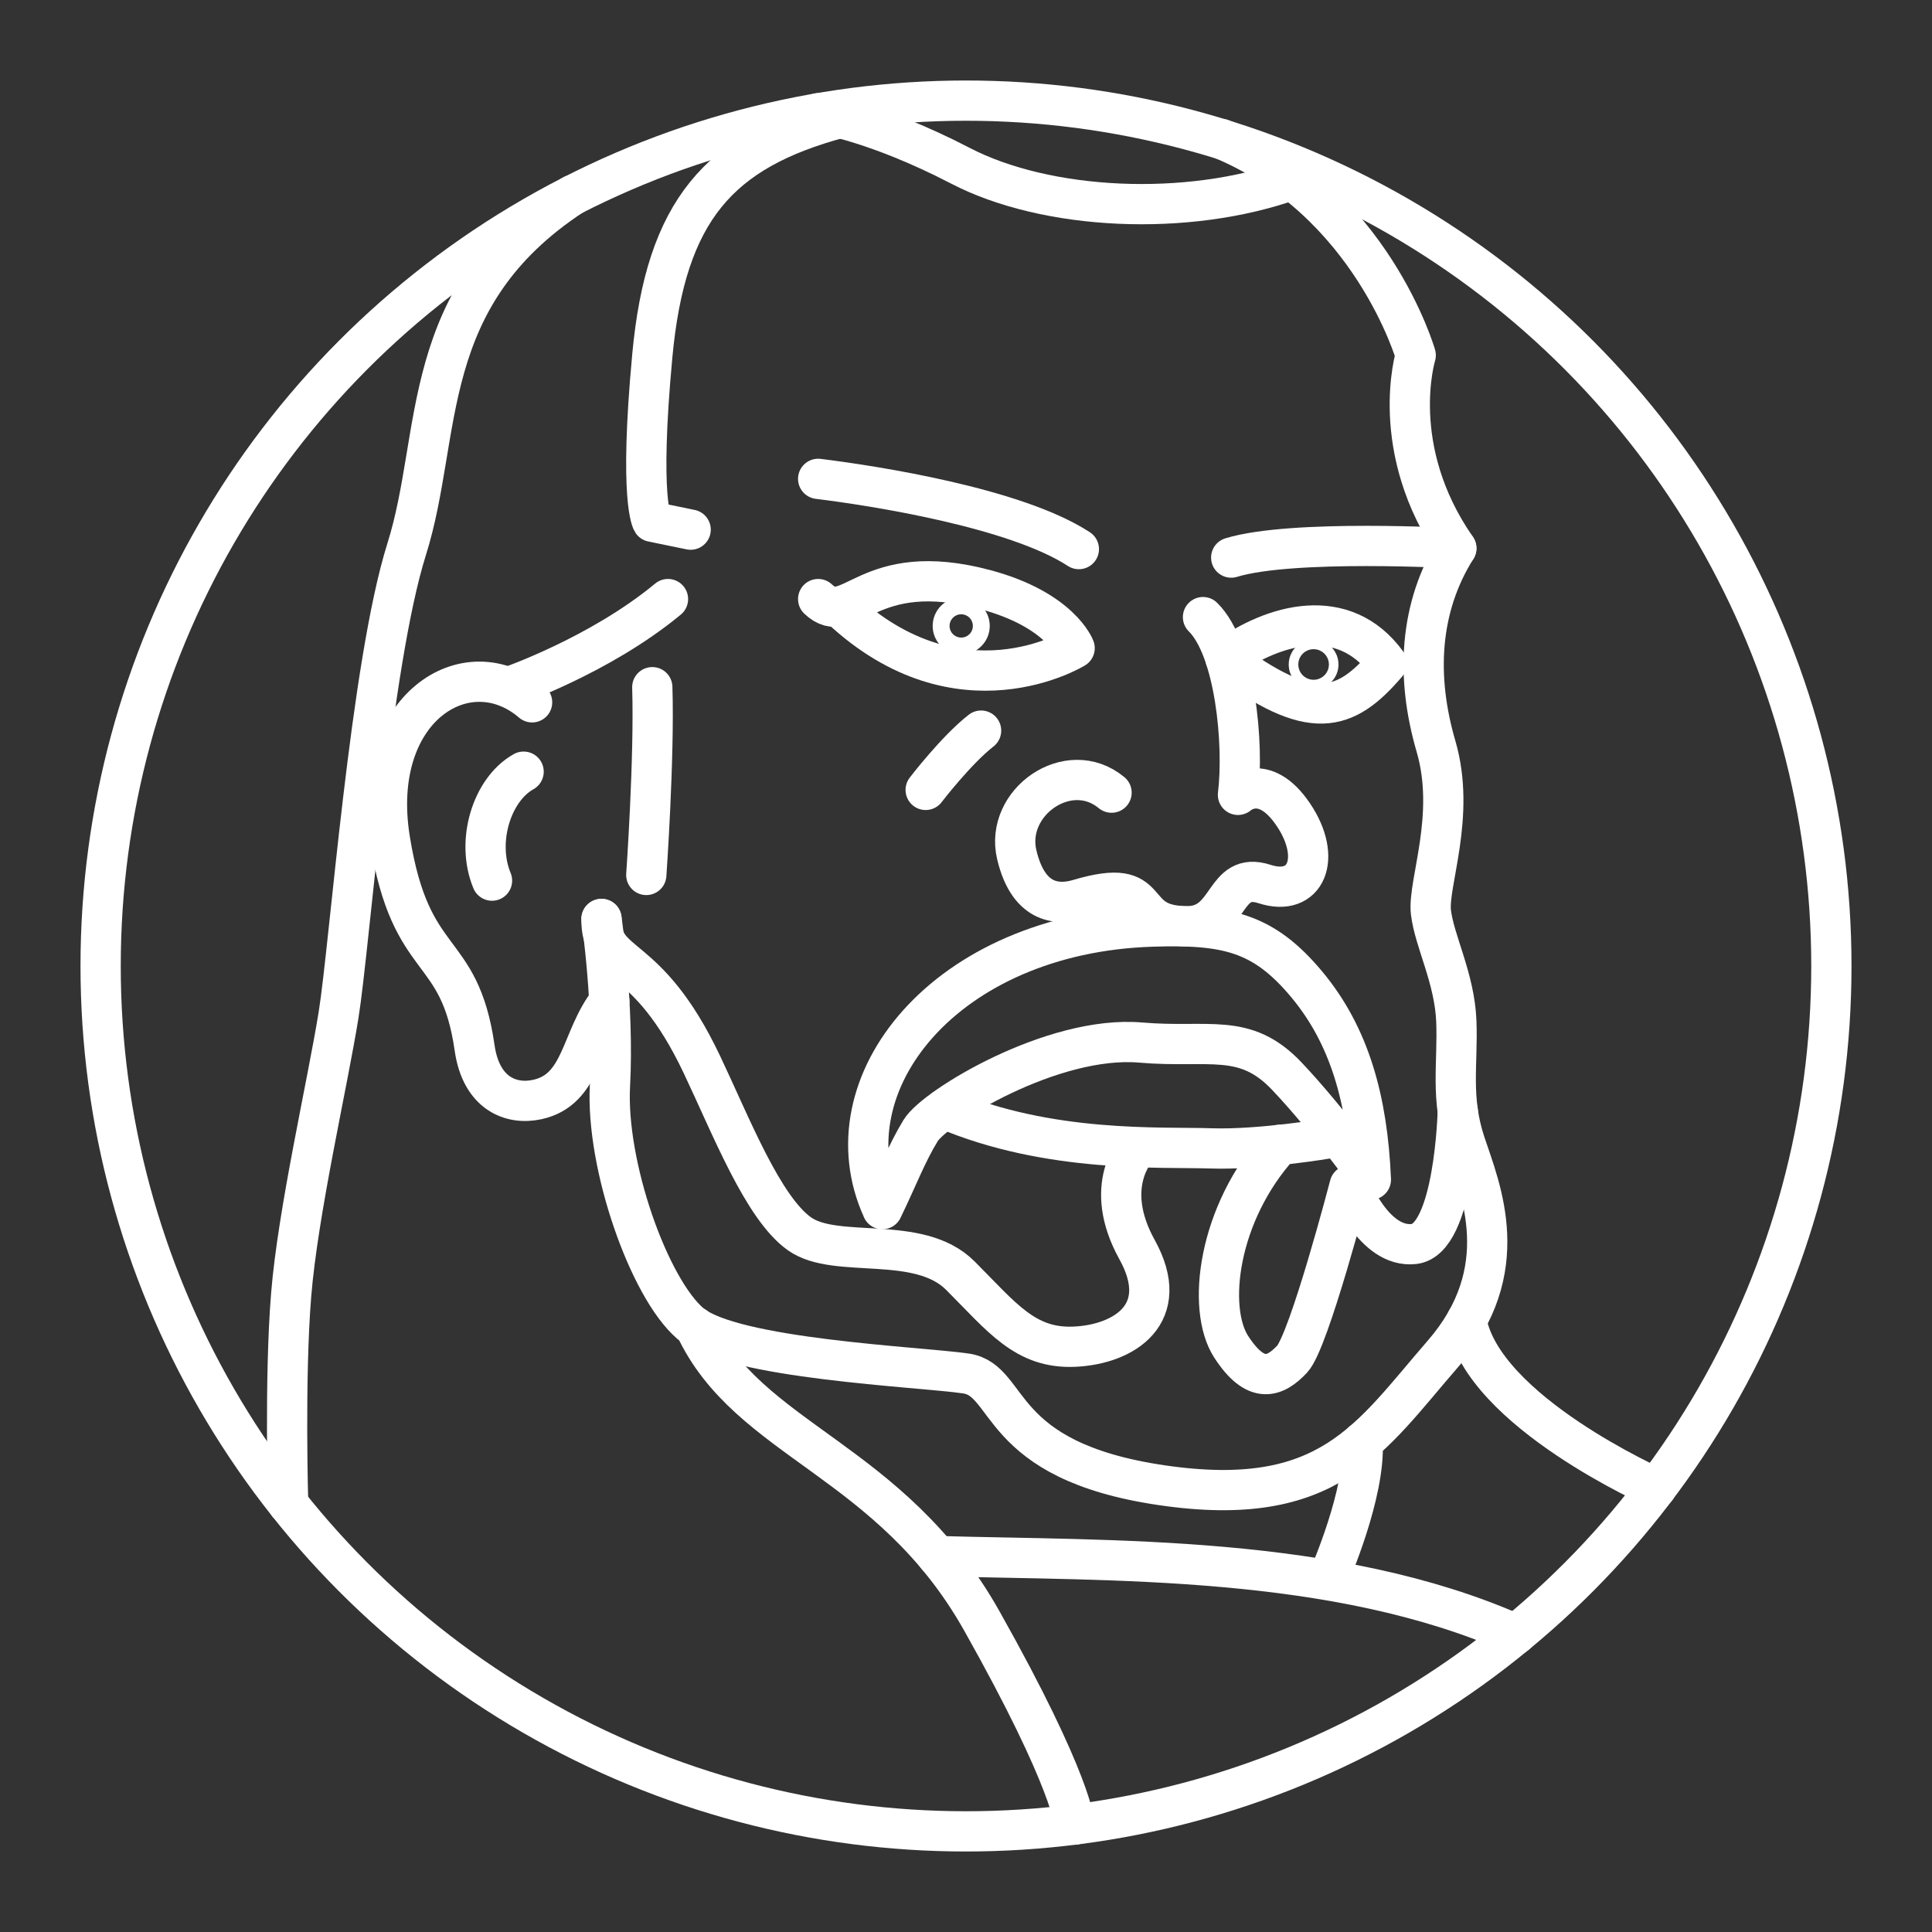 <?xml version="1.0" encoding="UTF-8"?><svg id="a" xmlns="http://www.w3.org/2000/svg" viewBox="0 0 48 48"><rect x="0" y="0" width="48" height="48" fill="#333333" stroke="none"/><defs><style>.b{stroke-miterlimit:10;}.b,.c{fill:none;stroke:#fff;}.c{stroke-linecap:round;stroke-linejoin:round;}</style></defs><circle class="c" cx="24" cy="24" r="21.5"/><path class="c" d="M30.347,3.453c3.733,1.552,4.826,5.374,4.826,5.374,0,0-.715,2.313,1.009,4.794-.925,1.472-1.009,3.196-.505,4.921s-.21,3.406-.126,4.122,.589,1.64,.631,2.706-.154,1.907,.224,3.042,1.248,3.147-.561,5.229-2.818,3.869-6.981,3.259-3.715-2.607-4.864-2.776-5.818-.357-6.848-1.241-2.103-3.932-1.998-5.909-.21-4.143-.21-4.143"/><path class="c" d="M13.22,17.449c-1.619-1.388-4.058,.147-3.533,3.406s1.724,2.537,2.105,5.182c.164,1.137,.909,1.421,1.554,1.281,1.135-.247,1.065-1.514,1.793-2.439"/><path class="c" d="M32.102,4.467c-2.607,.933-6.098,.764-8.243-.35s-3.533-1.304-3.533-1.304"/><path class="c" d="M20.327,14.884c.799,.757,1.199-1.031,4.164-.232,1.856,.5,2.208,1.451,2.208,1.451,0,0-2.86,1.766-5.806-.987"/><path class="c" d="M21.922,30.041c.383-.788,.592-1.363,.95-1.952s3.286-2.375,5.467-2.187c1.703,.147,2.586-.273,3.638,.841s2.082,2.565,2.082,2.565c-.084-1.977-.526-3.575-1.598-4.857s-1.977-1.491-3.848-1.43c-5.139,.168-8.102,3.924-6.69,7.019"/><path class="c" d="M23.473,27.551c2.595,1.106,5.392,.938,6.611,.98s2.944-.252,2.944-.252"/><path class="c" d="M29.888,15.332c.799,.785,1.023,3.14,.869,4.416,0,0,.645-.589,1.374,.489s.322,2.062-.715,1.726-.832,1.049-1.921,1.049c-1.584,0-.666-1.273-2.692-.67-.437,.13-1.234,.196-1.542-1.107s1.29-2.425,2.355-1.542"/><path class="c" d="M30.449,16.364c1.192-.864,2.938-1.359,4.009,.117-1.051,1.234-1.893,1.462-4.009-.117Z"/><path class="c" d="M14.944,22.832c-.019,1.262,1.112,.701,2.495,3.617,.726,1.53,1.514,3.561,2.425,4.206s2.958,0,3.995,1.037,1.612,1.822,2.839,1.766,2.438-.813,1.552-2.411,0-2.512,0-2.512"/><path class="c" d="M20.873,2.93c-3.013,.808-4.331,2.295-4.667,5.911s0,4.122,0,4.122l.953,.196"/><path class="c" d="M31.798,28.444c-1.546,1.706-1.826,4.066-1.209,5.017s1.093,.754,1.514,.306,1.43-4.318,1.43-4.318c0,0,.589,1.57,1.598,1.458s1.087-3.302,1.087-3.302"/><path class="c" d="M20.327,11.897c1.367,.168,4.9,.715,6.477,1.745"/><path class="c" d="M30.589,13.853c1.514-.463,5.593-.231,5.593-.231"/><path class="c" d="M14.234,4.843c-3.883,2.545-3.223,5.919-4.13,8.8s-1.412,9.834-1.692,11.572-1.009,4.878-1.178,6.953-.075,5.198-.075,5.198"/><path class="c" d="M36.434,32.813c.407,2.257,4.714,4.159,4.714,4.159"/><path class="c" d="M16.596,14.884c-1.708,1.415-3.97,2.189-3.97,2.189"/><path class="c" d="M17.266,32.961c1.323,2.852,4.856,3.273,7.127,7.31s2.306,5.061,2.306,5.061"/><path class="c" d="M33.853,35.822c.073,1.281-.825,3.325-.825,3.325"/><path class="c" d="M23.282,38.66c4.307,.125,9.893-.047,14.376,1.946"/><circle class="b" cx="23.881" cy="15.551" r=".21"/><circle class="b" cx="32.636" cy="16.509" r=".119"/><path class="c" d="M13.009,19.172c-.785,.436-1.192,1.726-.785,2.707"/><path class="c" d="M16.206,17.073c.056,1.75-.149,4.665-.149,4.665"/><path class="c" d="M24.375,18.152c-.62,.484-1.377,1.473-1.377,1.473"/></svg>